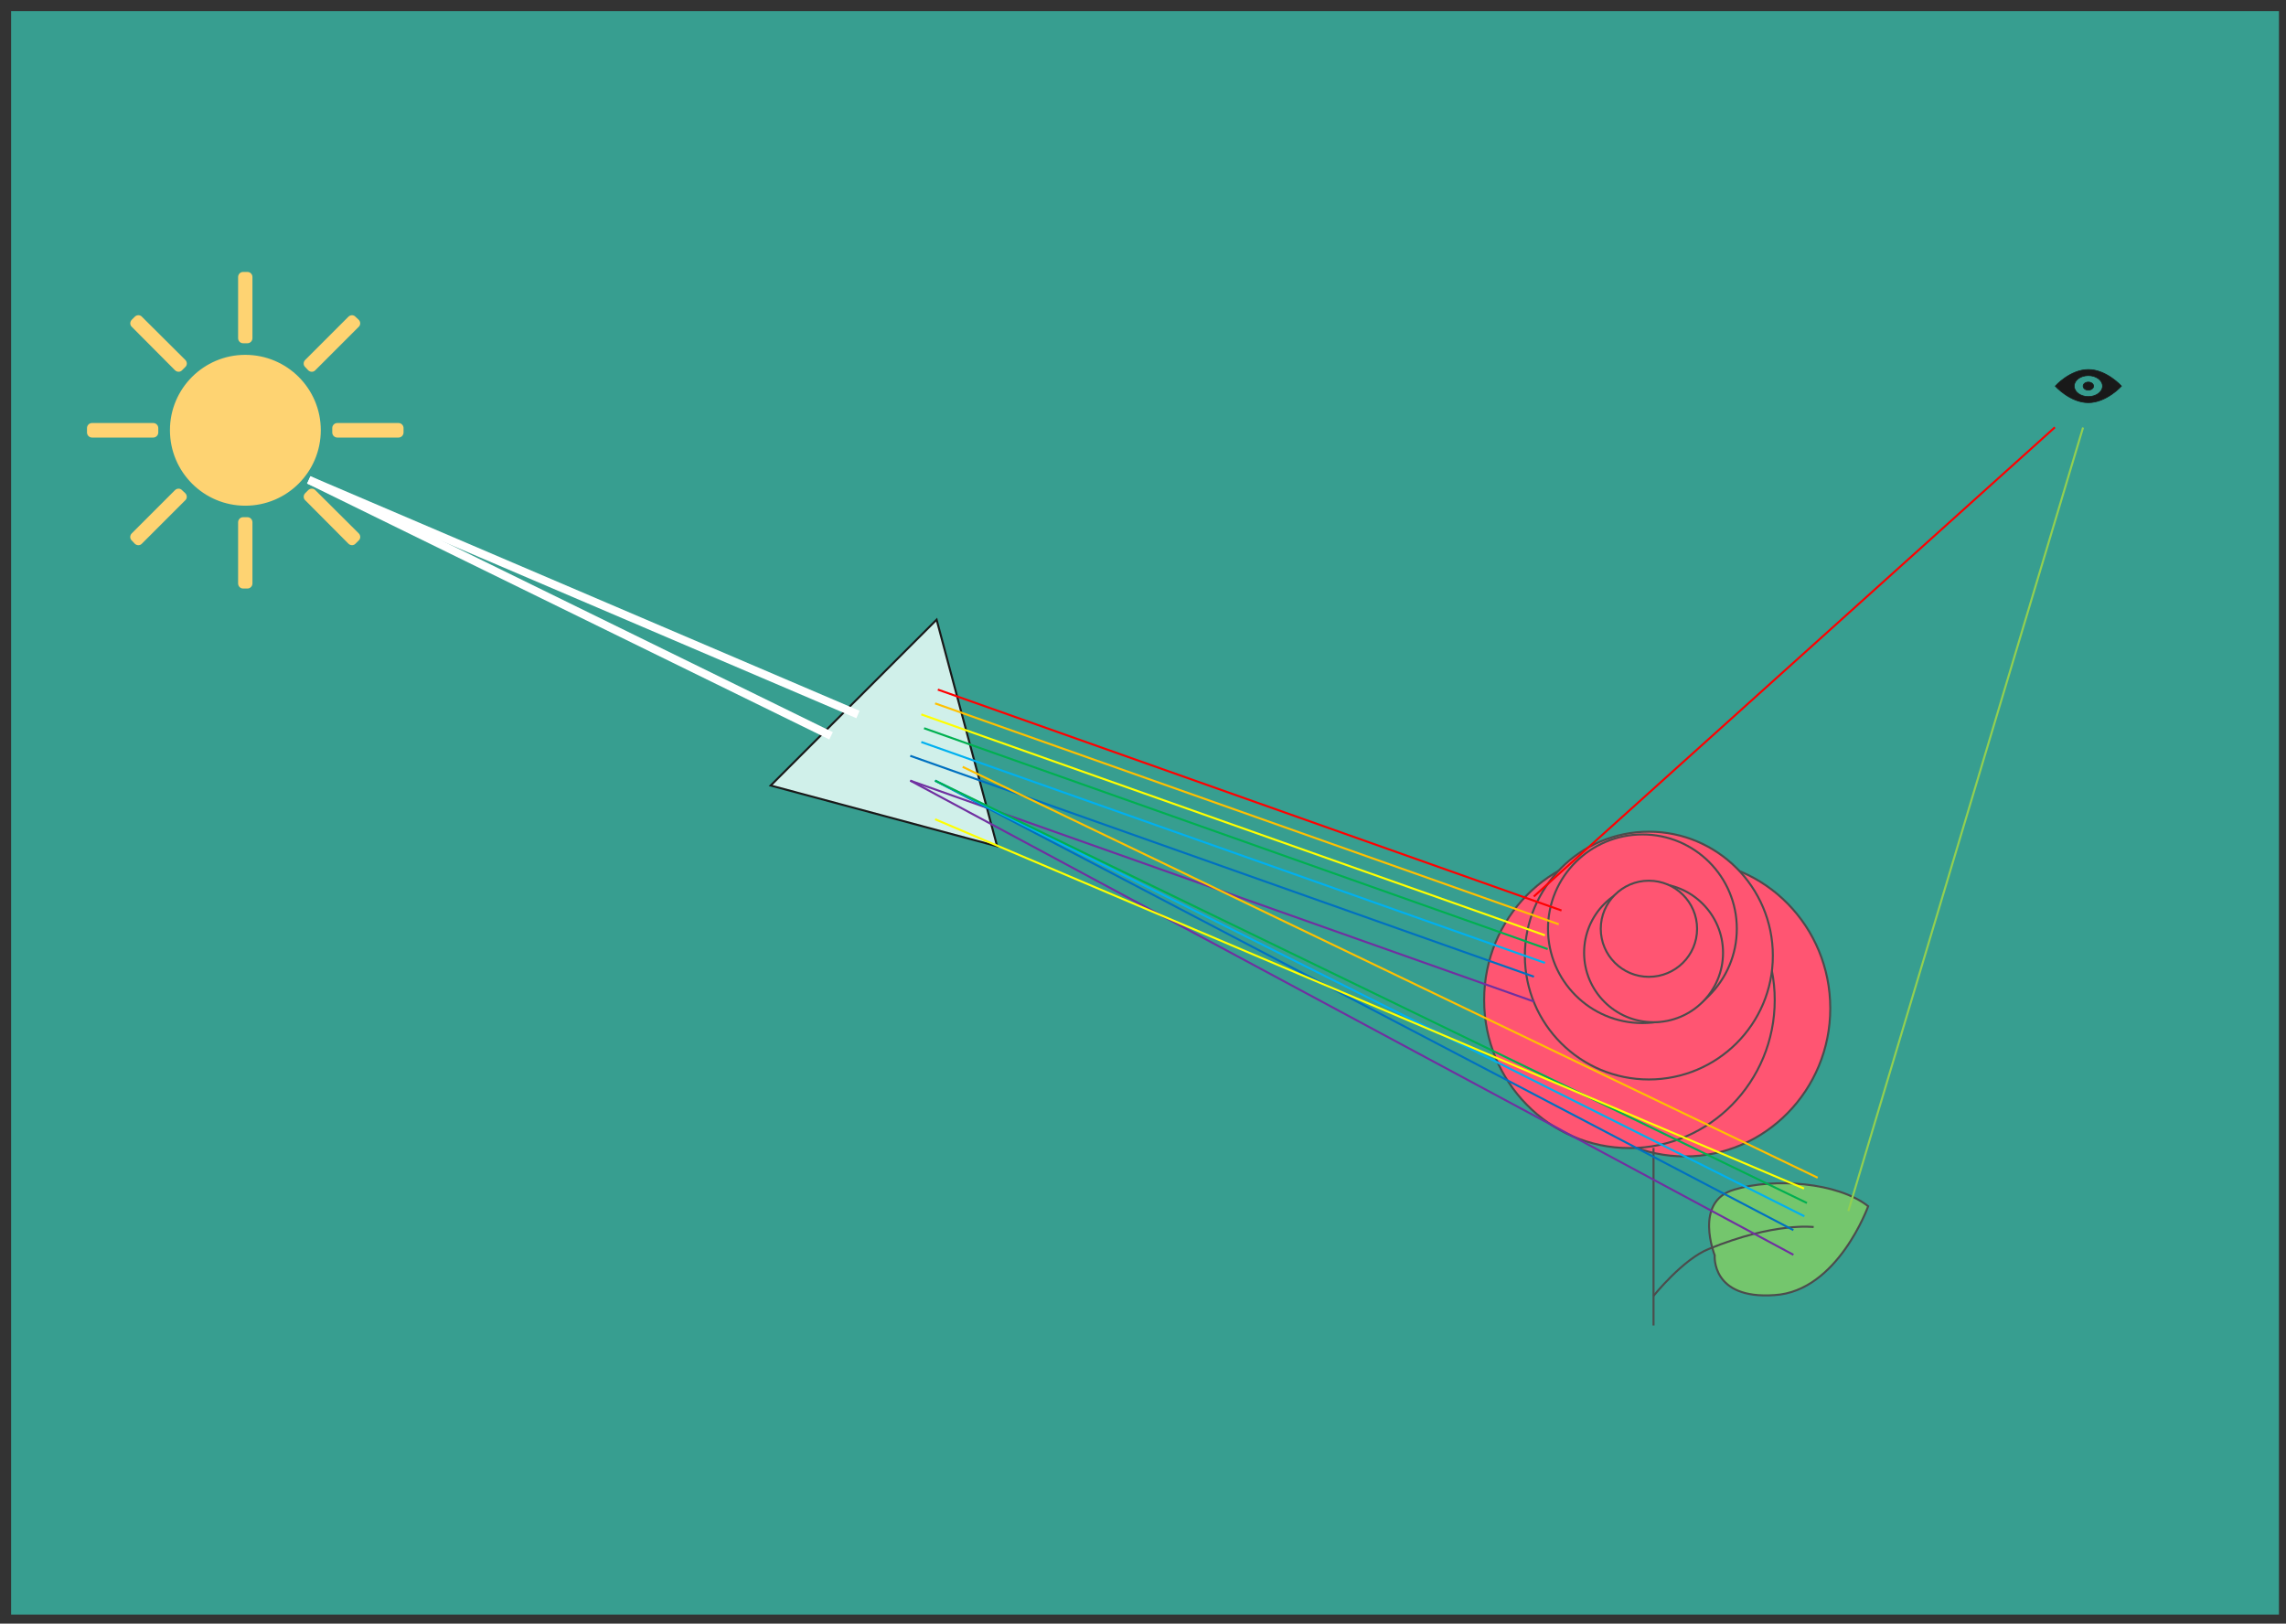 <svg xmlns="http://www.w3.org/2000/svg" viewBox="0 0 1132 804" height="804" width="1132" xmlns:xlink="http://www.w3.org/1999/xlink" xmlns:ev="http://www.w3.org/2001/xml-events"><rect x="0" y="0" width="1132" height="804" fill="#333333" stroke="none"/><defs/><g id="page1" transform="translate(5.5,5.5)"><rect x="0" y="0" height="794" width="1123" fill="#379e90"/><path stroke-width="1" id="shape1" fill-rule="nonzero" stroke="#191919" transform="matrix(0.966,0.259,-0.259,0.966,402.175,286.298)" fill="#d0f0ea" d="M116.1,100.6L58.1,.0L.0,100.6L116.1,100.6z"/><g id="group2" transform="translate(38.106,129.666)"><path stroke-width="1" id="shape3" fill-rule="nonzero" stroke="#fed372" transform="translate(41.047,41.047)" fill="#fed372" d="M.0,36.8C.0,16.5,16.5,.0,36.8,.0C57.2,.0,73.7,16.5,73.7,36.8C73.7,57.2,57.2,73.7,36.8,73.7C16.5,73.7,.0,57.2,.0,36.8z"/><path stroke-width="1" id="shape4" fill-rule="nonzero" stroke="#fed372" transform="translate(74.801,-0)" fill="#fed372" d="M1.9,.0L4.2,.0C5.2,.0,6.1,.9,6.1,2.0L6.1,32.3C6.1,33.4,5.2,34.3,4.2,34.3L1.9,34.3C.9,34.3,-0.0,33.4,-0.0,32.3L-0.0,2.0C-0.0,.9,.9,.0,1.9,.0z"/><path stroke-width="1" id="shape5" fill-rule="nonzero" stroke="#fed372" transform="translate(74.801,121.452)" fill="#fed372" d="M1.9,.0L4.2,.0C5.2,.0,6.1,.9,6.1,2.0L6.1,32.3C6.1,33.4,5.2,34.3,4.2,34.3L1.9,34.3C.9,34.3,-0.0,33.4,-0.0,32.3L-0.0,2.0C-0.0,.9,.9,.0,1.9,.0z"/><path stroke-width="1" id="shape6" fill-rule="nonzero" stroke="#fed372" transform="translate(-0.03,74.802)" fill="#fed372" d="M.0,4.2L.0,2.0C.0,.9,.9,.0,2.0,.0L32.3,.0C33.4,.0,34.3,.9,34.3,2.0L34.3,4.2C34.3,5.3,33.4,6.2,32.3,6.2L2.0,6.2C.9,6.2,.0,5.3,.0,4.2z"/><path stroke-width="1" id="shape7" fill-rule="nonzero" stroke="#fed372" transform="translate(121.423,74.802)" fill="#fed372" d="M.0,4.2L.0,2.0C.0,.9,.9,.0,2.0,.0L32.3,.0C33.4,.0,34.3,.9,34.3,2.0L34.3,4.2C34.3,5.3,33.4,6.2,32.3,6.2L2.0,6.2C.9,6.2,.0,5.3,.0,4.2z"/><path stroke-width="1" id="shape8" fill-rule="nonzero" stroke="#fed372" transform="translate(21.401,21.418)" fill="#fed372" d="M.6,2.1L2.1,.6C2.9,-0.2,4.2,-0.2,4.9,.6L26.4,22.0C27.2,22.8,27.2,24.1,26.4,24.8L24.8,26.4C24.1,27.2,22.8,27.2,22.0,26.4L.6,4.9C-0.2,4.2,-0.2,2.9,.6,2.1z"/><path stroke-width="1" id="shape9" fill-rule="nonzero" stroke="#fed372" transform="translate(107.281,107.298)" fill="#fed372" d="M.6,2.1L2.1,.6C2.9,-0.2,4.2,-0.2,4.9,.6L26.4,22.0C27.2,22.8,27.2,24.1,26.4,24.8L24.8,26.4C24.1,27.2,22.8,27.2,22.0,26.4L.6,4.9C-0.2,4.2,-0.2,2.9,.6,2.1z"/><path stroke-width="1" id="shape10" fill-rule="nonzero" stroke="#fed372" transform="translate(107.264,21.431)" fill="#fed372" d="M24.8,.6L26.4,2.1C27.2,2.9,27.2,4.2,26.4,4.9L4.9,26.4C4.2,27.2,2.9,27.2,2.1,26.4L.6,24.8C-0.2,24.1,-0.2,22.8,.6,22.0L22.0,.6C22.8,-0.2,24.1,-0.2,24.8,.6z"/><path stroke-width="1" id="shape11" fill-rule="nonzero" stroke="#fed372" transform="translate(21.384,107.311)" fill="#fed372" d="M24.8,.6L26.4,2.1C27.2,2.9,27.2,4.2,26.4,4.9L4.9,26.4C4.2,27.2,2.9,27.2,2.1,26.4L.6,24.8C-0.2,24.1,-0.2,22.8,.6,22.0L22.0,.6C22.8,-0.2,24.1,-0.2,24.8,.6z"/></g><g id="group12" transform="translate(729.426,406.331)"><path stroke-width="1" id="shape13" fill-rule="nonzero" stroke="#4c4c4c" transform="translate(27.5,14.197)" fill="#ff5572" d="M143.9,73.3C143.9,113.7,111.7,146.6,72.0,146.6C32.2,146.6,.0,113.7,.0,73.3C.0,32.8,32.2,.0,72.0,.0C111.7,.0,143.9,32.8,143.9,73.3z"/><path stroke-width="1" id="shape14" fill-rule="nonzero" stroke="#4c4c4c" transform="translate(0,10.075)" fill="#ff5572" d="M143.9,73.3C143.9,113.7,111.7,146.6,72.0,146.6C32.2,146.6,.0,113.7,.0,73.3C.0,32.8,32.2,.0,72.0,.0C111.7,.0,143.9,32.8,143.9,73.3z"/><path stroke-width="1" id="shape15" fill-rule="nonzero" stroke="#4c4c4c" transform="translate(20.167,-0)" fill="#ff5572" d="M122.8,61.4C122.8,95.3,95.3,122.7,61.4,122.7C27.5,122.7,.0,95.3,.0,61.4C.0,27.5,27.5,.0,61.4,.0C95.3,.0,122.8,27.5,122.8,61.4z"/><path stroke-width="1" id="shape16" fill-rule="nonzero" stroke="#4c4c4c" transform="translate(31.625,1.374)" fill="#ff5572" d="M93.5,46.7C93.5,72.5,72.6,93.4,46.8,93.4C20.9,93.4,.0,72.5,.0,46.7C.0,20.9,20.9,.0,46.8,.0C72.6,.0,93.5,20.9,93.5,46.7z"/><path stroke-width="1" id="shape17" fill-rule="nonzero" stroke="#4c4c4c" transform="translate(49.501,25.646)" fill="#ff5572" d="M68.8,34.3C68.8,53.3,53.4,68.7,34.4,68.7C15.4,68.7,.0,53.3,.0,34.3C.0,15.4,15.4,.0,34.4,.0C53.4,.0,68.8,15.4,68.8,34.3z"/><path stroke-width="1" id="shape18" fill-rule="nonzero" stroke="#4c4c4c" transform="translate(57.751,24.273)" fill="#ff5572" d="M47.7,23.8C47.7,37.0,37.0,47.6,23.8,47.6C10.7,47.6,.0,37.0,.0,23.8C.0,10.7,10.7,.0,23.8,.0C37.0,.0,47.7,10.7,47.7,23.8z"/><path stroke-width="1" id="shape19" stroke="#4c4c4c" transform="translate(83.876,156.627)" fill="none" d="M.0,87.9L.0,.0L.0,87.9z"/><path stroke-width="1" id="shape20" fill-rule="nonzero" stroke="#4c4c4c" transform="translate(111.374,174.073)" fill="#74c66d" d="M2.8,35.7C2.8,35.7,-7.8,9.1,12.4,3.2C32.1,-2.8,63.7,-0.5,78.8,11.4C78.8,11.4,63.7,53.5,32.5,55.4C.9,57.7,2.8,35.7,2.8,35.7z"/><path stroke-width="1" id="shape21" stroke="#4c4c4c" transform="translate(83.876,195.776)" fill="none" d="M.0,34.1C.0,34.1,14.7,15.8,27.5,10.8C60.0,-2.5,79.3,.0,79.3,.0"/></g><path stroke-width="0.333" id="shape22" fill-rule="nonzero" stroke="#191919" transform="translate(1012.235,177.485)" fill="#191919" d="M13.8,8.2C13.8,7.1,14.9,6.2,16.4,6.2C17.8,6.2,19.0,7.1,19.0,8.2C19.0,9.3,17.8,10.2,16.4,10.2C14.9,10.2,13.8,9.3,13.8,8.2zM.0,8.2C.0,8.2,7.3,.0,16.4,.0C25.4,.0,32.8,8.2,32.8,8.2C32.8,8.2,25.4,16.4,16.4,16.4C7.3,16.4,.0,8.2,.0,8.2zM16.4,13.4C20.2,13.4,23.4,11.1,23.4,8.2C23.4,5.3,20.2,3.0,16.4,3.0C12.5,3.0,9.4,5.3,9.4,8.2C9.4,11.1,12.5,13.4,16.4,13.4z"/><path stroke-width="4" id="shape23" stroke="#ffffff" transform="matrix(0.92,0.393,-0.393,0.92,147.406,232.135)" fill="none" d="M.0,.0L295.6,.0"/><path stroke-width="1" id="shape24" stroke="#0070c0" transform="matrix(0.943,0.334,-0.334,0.943,445.247,368.759)" fill="none" d="M.0,.0L327.5,.0"/><path stroke-width="1" id="shape25" stroke="#ff0000" transform="matrix(0.943,0.334,-0.334,0.943,458.909,335.969)" fill="none" d="M.0,.0L327.5,.0"/><path stroke-width="1" id="shape26" stroke="#00b0f0" transform="matrix(0.943,0.334,-0.334,0.943,450.712,361.928)" fill="none" d="M.0,.0L327.5,.0"/><path stroke-width="1" id="shape27" stroke="#ff0000" transform="matrix(0.743,-0.669,0.669,0.743,754.019,438.438)" fill="none" d="M.0,.0L347.3,.0"/><path stroke-width="1" id="shape28" stroke="#7030a0" transform="matrix(0.943,0.334,-0.334,0.943,445.247,381.055)" fill="none" d="M.0,.0L327.5,.0"/><path stroke-width="1" id="shape29" stroke="#00b050" transform="matrix(0.943,0.334,-0.334,0.943,452.078,355.097)" fill="none" d="M.0,.0L327.5,.0"/><path stroke-width="1" id="shape30" stroke="#ffff00" transform="matrix(0.943,0.334,-0.334,0.943,450.712,348.265)" fill="none" d="M.0,.0L327.5,.0"/><path stroke-width="1" id="shape31" stroke="#ffc000" transform="matrix(0.943,0.334,-0.334,0.943,457.543,342.8)" fill="none" d="M.0,.0L327.5,.0"/><path stroke-width="1" id="shape32" stroke="#0070c0" transform="matrix(0.886,0.464,-0.464,0.886,457.542,381.055)" fill="none" d="M.0,.0L479.7,.0"/><path stroke-width="1" id="shape33" stroke="#00b0f0" transform="matrix(0.894,0.448,-0.448,0.894,457.543,381.055)" fill="none" d="M.0,.0L481.5,.0"/><path stroke-width="1" id="shape34" stroke="#7030a0" transform="matrix(0.881,0.473,-0.473,0.881,445.246,381.056)" fill="none" d="M.0,.0L496.4,.0"/><path stroke-width="1" id="shape35" stroke="#00b050" transform="matrix(0.9,0.436,-0.436,0.9,457.544,381.055)" fill="none" d="M.0,.0L479.7,.0"/><path stroke-width="1" id="shape36" stroke="#ffff00" transform="matrix(0.92,0.391,-0.391,0.92,457.543,400.183)" fill="none" d="M.0,.0L467.7,.0"/><path stroke-width="1" id="shape37" stroke="#ffc000" transform="matrix(0.901,0.433,-0.433,0.901,471.206,374.225)" fill="none" d="M.0,.0L469.9,.0"/><path stroke-width="1" id="shape38" stroke="#92d050" transform="matrix(0.287,-0.958,0.958,0.287,909.771,594.19)" fill="none" d="M.0,.0L405.0,.0"/><path stroke-width="4" id="shape39" stroke="#ffffff" transform="matrix(0.898,0.44,-0.44,0.898,147.406,232.135)" fill="none" d="M.0,.0L288.0,.0"/></g></svg>